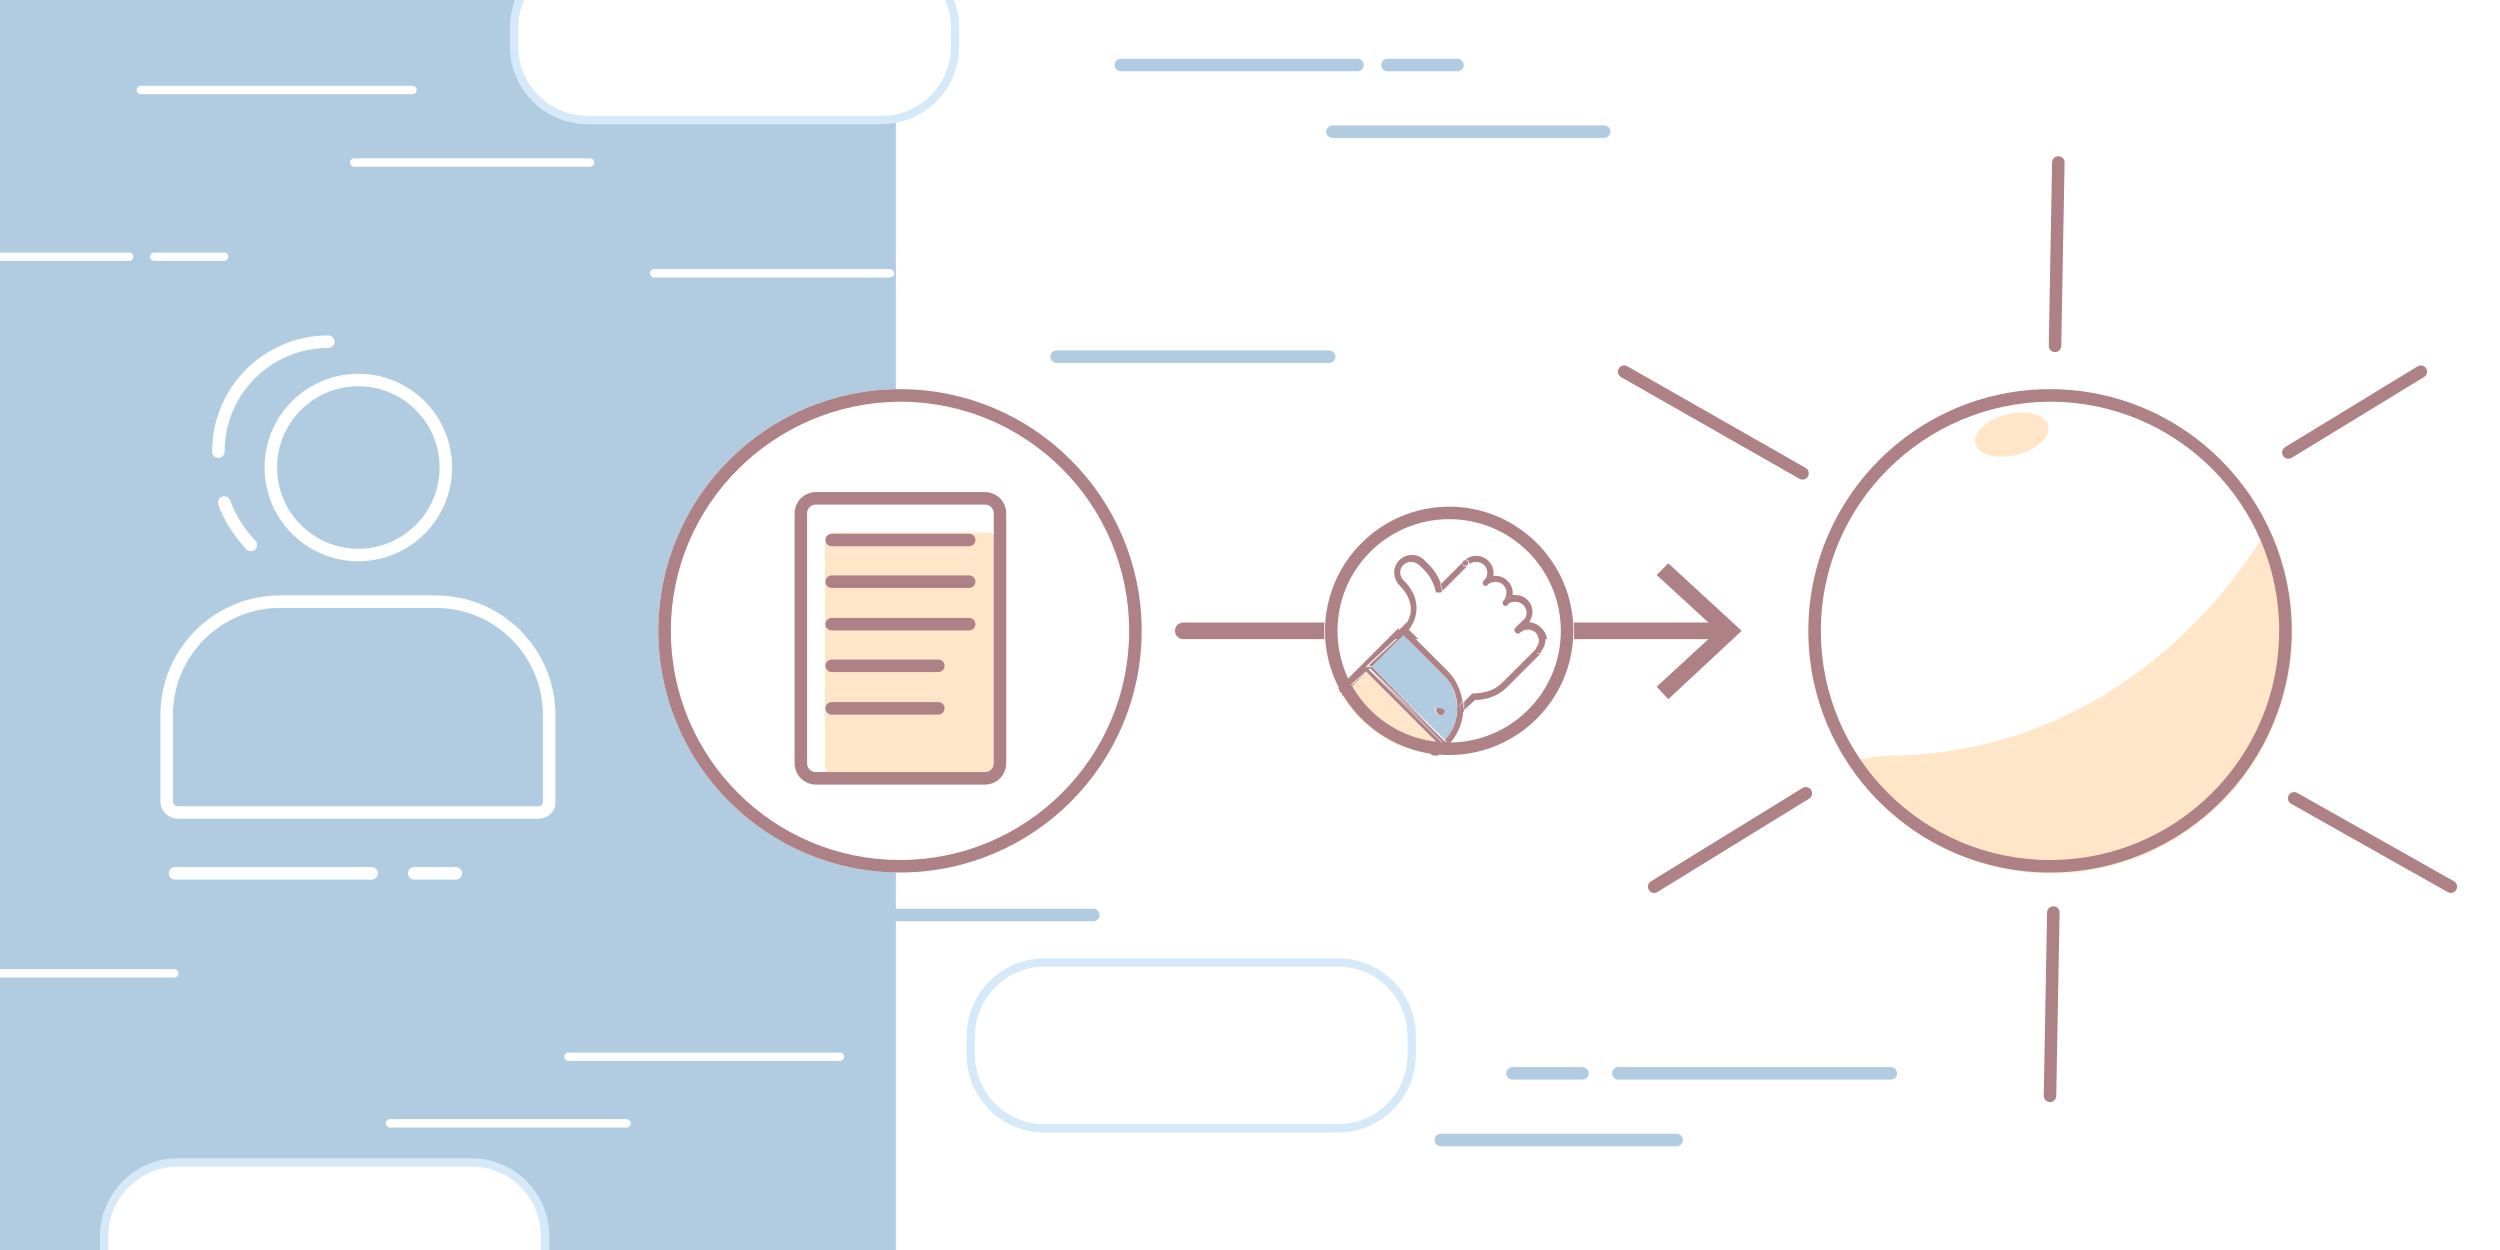 <?xml version="1.0" encoding="utf-8"?>
<!-- Generator: Adobe Illustrator 25.2.3, SVG Export Plug-In . SVG Version: 6.00 Build 0)  -->
<svg version="1.1" id="Layer_1" xmlns="http://www.w3.org/2000/svg" xmlns:xlink="http://www.w3.org/1999/xlink" x="0px" y="0px"
	 viewBox="0 0 300 150" style="enable-background:new 0 0 300 150;" xml:space="preserve">
<style type="text/css">
	.st0{fill:#FFFFFF;}
	.st1{fill:#B1CCE0;}
	.st2{fill:none;stroke:#B1CCE0;stroke-width:1.5;stroke-linecap:round;stroke-miterlimit:10;}
	.st3{fill:none;stroke:#FFFFFF;stroke-linecap:round;stroke-linejoin:round;}
	.st4{fill:none;stroke:#AE8186;stroke-width:1.5;stroke-linecap:round;stroke-linejoin:round;}
	.st5{fill:#FFFFFF;stroke:#D6E9F8;stroke-miterlimit:10;}
	.st6{fill:none;stroke:#AE8186;stroke-width:2;stroke-linecap:round;stroke-linejoin:round;}
	.st7{fill:#AE8186;}
	.st8{fill:#FFE6C8;}
	.st9{fill:none;stroke:#FFFFFF;stroke-width:1.5;stroke-linecap:round;stroke-linejoin:round;}
</style>
<g id="Requisition">
	<g id="Backgrounders_copy_2">
		<rect x="-14" y="-7" class="st0" width="319.5" height="164"/>
		<path d="M305-6.5v163H-13.5v-163H305 M306-7.5H-14.5v165H306V-7.5z"/>
		<rect x="-14.5" y="-7.5" class="st1" width="122" height="165"/>
	</g>
	<g id="Accent_Lines_copy_2">
		<line class="st2" x1="102.8" y1="109.8" x2="131.2" y2="109.8"/>
		<line class="st2" x1="159.5" y1="42.8" x2="126.8" y2="42.8"/>
		<line class="st2" x1="162.9" y1="7.8" x2="134.5" y2="7.8"/>
		<line class="st2" x1="194.2" y1="128.8" x2="226.9" y2="128.8"/>
		<line class="st2" x1="172.9" y1="136.8" x2="201.2" y2="136.8"/>
		<line class="st3" x1="15.5" y1="30.8" x2="-17.1" y2="30.8"/>
		<line class="st3" x1="26.9" y1="30.8" x2="18.5" y2="30.8"/>
		<line class="st3" x1="106.8" y1="32.8" x2="78.5" y2="32.8"/>
		<line class="st3" x1="68.2" y1="126.8" x2="100.8" y2="126.8"/>
		<line class="st3" x1="46.8" y1="134.8" x2="75.2" y2="134.8"/>
		<line class="st3" x1="49.5" y1="10.8" x2="16.9" y2="10.8"/>
		<line class="st3" x1="70.8" y1="19.5" x2="42.5" y2="19.5"/>
		<line class="st3" x1="115.5" y1="80.8" x2="82.8" y2="80.8"/>
		<line class="st4" x1="216.3" y1="56.8" x2="194.9" y2="44.6"/>
		<line class="st4" x1="274.6" y1="54.3" x2="290.5" y2="44.6"/>
		<line class="st4" x1="246.6" y1="41.5" x2="247" y2="19.5"/>
		<line class="st4" x1="275.3" y1="95.8" x2="294.1" y2="106.4"/>
		<line class="st4" x1="216.7" y1="95.2" x2="198.5" y2="106.4"/>
		<line class="st4" x1="246.4" y1="109.5" x2="246" y2="131.5"/>
		<line class="st3" x1="-11.8" y1="116.8" x2="20.9" y2="116.8"/>
		<path class="st5" d="M21.3,139.5h35.3c4.9,0,8.8,4,8.8,8.8v2.3c0,4.9-4,8.8-8.8,8.8H21.3c-4.9,0-8.8-4-8.8-8.8v-2.3
			C12.5,143.5,16.5,139.5,21.3,139.5z"/>
		<path class="st5" d="M70.5-5.5h35.3c4.9,0,8.8,4,8.8,8.8v2.3c0,4.9-4,8.8-8.8,8.8H70.5c-4.9,0-8.8-4-8.8-8.8V3.3
			C61.7-1.5,65.6-5.5,70.5-5.5z"/>
		<path class="st5" d="M125.3,115.5h35.3c4.9,0,8.8,4,8.8,8.8v2.3c0,4.9-4,8.8-8.8,8.8h-35.3c-4.9,0-8.8-4-8.8-8.8v-2.3
			C116.5,119.5,120.5,115.5,125.3,115.5z"/>
		<line class="st2" x1="174.9" y1="7.8" x2="166.5" y2="7.8"/>
		<line class="st2" x1="189.9" y1="128.8" x2="181.5" y2="128.8"/>
		<line class="st2" x1="192.5" y1="15.8" x2="159.9" y2="15.8"/>
	</g>
	<g id="Symbols_copy_2">
		<line class="st6" x1="142" y1="75.7" x2="206.8" y2="75.7"/>
		<polygon class="st7" points="200.2,83.9 198.8,82.4 206.1,75.7 198.8,69 200.2,67.6 209,75.7 		"/>
		<circle class="st0" cx="108" cy="75.7" r="29"/>
		<path class="st7" d="M108,48.2c15.2,0,27.5,12.3,27.5,27.5s-12.3,27.5-27.5,27.5S80.5,90.9,80.5,75.7l0,0
			C80.5,60.6,92.8,48.3,108,48.2 M108,46.7c-16,0-29,13-29,29s13,29,29,29s29-13,29-29l0,0C137,59.7,124,46.7,108,46.7z"/>
		<path class="st8" d="M100.6,63.9h17.8c0.9,0,1.6,0.7,1.6,1.6v26.3c0,0.9-0.7,1.6-1.6,1.6h-17.8c-0.9,0-1.6-0.7-1.6-1.6V65.5
			C99,64.6,99.7,63.9,100.6,63.9z"/>
		<path class="st4" d="M97.9,59.8h20.3c1,0,1.8,0.8,1.8,1.8v30c0,1-0.8,1.8-1.8,1.8H97.9c-1,0-1.8-0.8-1.8-1.8v-30
			C96.1,60.6,96.9,59.8,97.9,59.8z"/>
		<line class="st4" x1="99.8" y1="64.8" x2="116.3" y2="64.8"/>
		<line class="st4" x1="99.8" y1="69.8" x2="116.3" y2="69.8"/>
		<line class="st4" x1="99.8" y1="74.9" x2="116.3" y2="74.9"/>
		<line class="st4" x1="99.8" y1="79.9" x2="112.6" y2="79.9"/>
		<line class="st4" x1="99.8" y1="85" x2="112.6" y2="85"/>
		<circle class="st0" cx="246" cy="75.7" r="29"/>
		<path class="st8" d="M221.6,91.3c8.6,13.5,26.5,17.6,40,9c12.4-7.9,17-23.8,10.6-37.1c0,0-14.2,27.5-46.2,27.5L221.6,91.3z"/>
		<path class="st7" d="M246,48.2c15.2,0,27.5,12.3,27.5,27.5s-12.3,27.5-27.5,27.5s-27.5-12.3-27.5-27.5l0,0
			C218.5,60.6,230.8,48.3,246,48.2 M246,46.7c-16,0-29,13-29,29s13,29,29,29s29-13,29-29l0,0C275,59.7,262,46.7,246,46.7z"/>
		<ellipse transform="matrix(0.971 -0.238 0.238 0.971 -5.497 58.942)" class="st8" cx="241.5" cy="52.2" rx="4.5" ry="2.5"/>
		<path class="st9" d="M64.6,97.5H21.4c-0.8,0-1.4-0.6-1.4-1.3c0,0,0,0,0,0V85.8c0-7.5,6.1-13.6,13.6-13.6c0,0,0,0,0,0h18.7
			c7.5,0,13.6,6.1,13.6,13.6c0,0,0,0,0,0v10.3C66,96.9,65.4,97.5,64.6,97.5C64.6,97.5,64.6,97.5,64.6,97.5L64.6,97.5z"/>
		<circle class="st9" cx="43" cy="56.1" r="10.5"/>
		<path class="st9" d="M26.9,60.3c0.7,1.9,1.8,3.6,3.2,5.1"/>
		<path class="st9" d="M39.4,41c-7.3,0-13.2,5.9-13.2,13.2c0,0,0,0,0,0"/>
		<line class="st9" x1="44.6" y1="104.8" x2="21" y2="104.8"/>
		<line class="st9" x1="54.7" y1="104.8" x2="49.7" y2="104.8"/>
		<path class="st0" d="M175.6,84.2l0.9-0.9c0.1-0.1,0.2-0.1,0.3-0.1c1.3,0,2.5-0.4,3.4-1.3l4.1-4.1l0,0l0,0c0.5-0.5,0.5-1.3,0-1.9
			c-0.5-0.5-1.3-0.5-1.9,0l0,0c-0.1,0.1-0.4,0.2-0.5,0c0,0,0,0,0,0c-0.2-0.2-0.2-0.4,0-0.6l0,0l0.9-0.9c0.2-0.2,0.4-0.6,0.4-0.9
			c0-0.3-0.1-0.7-0.4-0.9c-0.5-0.5-1.3-0.5-1.9,0c-0.1,0.1-0.2,0.1-0.3,0.1l0,0c-0.1,0-0.2,0-0.2-0.1c-0.2-0.2-0.2-0.4,0-0.6
			c0.5-0.5,0.5-1.3,0-1.9c-0.5-0.5-1.3-0.5-1.9,0c0,0-0.1,0.1-0.1,0.1h-0.1l0,0c-0.1,0-0.2,0-0.3-0.1c-0.1-0.1-0.2-0.4,0-0.5
			c0,0,0,0,0,0c0.5-0.5,0.5-1.3,0-1.9c-0.5-0.5-1.3-0.5-1.9,0l-3.2,3.2l0,0h-0.1h-0.1h-0.2h-0.1h-0.1l0,0l0,0c0,0,0,0,0-0.1
			c0,0,0-0.1,0-0.1l0,0c-0.2-0.9-0.6-1.7-1.2-2.4l-0.8-0.8c-0.5-0.5-1.3-0.5-1.9,0c-0.5,0.5-0.5,1.3,0,1.8c3.1,3.2,0.8,5.9,0.7,5.9
			l-0.2,0.2l4.9,4.9C174.9,81.6,175.4,82.9,175.6,84.2z"/>
		<path class="st0" d="M173.9,60.8c-8.2,0-14.9,6.6-15,14.9c0,2.5,0.6,4.9,1.8,7.1l7.4-7.4l0.5-0.5c0.1-0.1,1.9-2.2-0.7-4.8
			c-0.8-0.8-0.8-2.2,0-3s2.2-0.8,3,0l0,0c0,0,0,0.1,0.8,0.8c0.6,0.6,1,1.3,1.2,2.1l2.7-2.7c0.8-0.8,2.1-0.8,2.9,0
			c0.5,0.5,0.7,1.2,0.6,1.8c0.1,0,0.2,0,0.4,0c0.6,0,1.1,0.2,1.5,0.6c0.5,0.5,0.7,1.2,0.6,1.8c0.1,0,0.2,0,0.4,0
			c0.6,0,1.1,0.2,1.5,0.6c0.4,0.4,0.6,0.9,0.6,1.5c0,0.4-0.1,0.8-0.4,1.2c0.5,0,0.9,0.2,1.3,0.6c0.8,0.8,0.9,2.1,0.1,2.9
			c0,0,0,0-0.1,0.1l0,0l0,0l-4.1,4.1c-1,1-2.4,1.5-3.9,1.5l-1.3,1.3c-0.1,1.6-0.7,3-1.8,4.2l-1.2,1.2c0.4,0,0.9,0.1,1.3,0.1
			c8.2,0,14.9-6.7,14.9-14.9S182.1,60.8,173.9,60.8L173.9,60.8z"/>
		<path class="st8" d="M161.1,83.5c2.3,3.8,6.1,6.3,10.5,7l1.1-1.1l-8.8-8.8L161.1,83.5z"/>
		<path class="st1" d="M173.3,81.1l-4.9-4.9l-3.8,3.8l8.8,8.8C175.4,86.6,175.3,83.2,173.3,81.1z M173.1,85.7
			c-0.1,0.1-0.2,0.1-0.3,0.1c-0.1,0-0.2,0-0.3-0.1l-0.2-0.2c-0.1-0.1-0.1-0.4,0-0.5c0.1-0.1,0.4-0.1,0.5,0l0.2,0.2
			C173.3,85.3,173.3,85.6,173.1,85.7C173.1,85.7,173.1,85.7,173.1,85.7z"/>
		<path class="st7" d="M175.6,85.3l-0.1,0.1c-0.1,0.1-0.2,0.1-0.3,0.1l0,0v0.7l-1.7,3l0,0c0,0.2-0.2,0.4-0.4,0.4c0,0,0,0,0,0
			c-0.1,0-0.2,0-0.3-0.1l0,0l-1.1,1.1l0.8,0.1l1.2-1.2C174.9,88.3,175.5,86.8,175.6,85.3z"/>
		<path class="st7" d="M173.5,80.8l1.3,2l0.3,1.8l0.4-0.4c-0.2-1.4-0.8-2.7-1.8-3.7l-4.9-4.9l-0.1,0.2l0.4,0.7L173.5,80.8z"/>
		<path class="st7" d="M164,80.5c-0.1-0.1-0.1-0.2-0.1-0.3c0-0.1,0-0.2,0.1-0.3c0,0,0.1-0.1,0.1-0.1l4.2-3.9c-0.1,0-0.2,0-0.3-0.1
			c-0.2-0.2-0.2-0.4,0-0.6l-7.4,7.4c0.1,0.2,0.2,0.4,0.3,0.6L164,80.5z"/>
		<path class="st7" d="M164,80.6L164,80.6L164,80.6l-3,2.7l0.1,0.2L164,80.6z"/>
		<path class="st7" d="M171.6,90.5h0.2l1.1-1.1l-0.1-0.1L171.6,90.5z"/>
		<path class="st7" d="M175,84.8l0.2-0.2l-0.3-1.8l-1.3-2l-4.4-4.3l-0.4-0.7l-0.1,0.1c-0.1,0.1-0.2,0.1-0.3,0.1l0,0l-4.2,3.9
			c0.1-0.1,0.3,0,0.4,0.1l0,0l3.8-3.8l4.9,4.9c2.1,2.1,2.1,5.5,0.1,7.7l0.1,0.1c0.1,0.1,0.1,0.1,0.1,0.2l1.7-3v-0.7
			c-0.1,0-0.2,0-0.3-0.1C174.9,85.2,174.9,85,175,84.8z"/>
		<polygon class="st7" points="164.3,80.3 173.1,89.1 173.3,88.9 164.3,80.3 		"/>
		
			<rect x="168.3" y="78.6" transform="matrix(0.707 -0.707 0.707 0.707 -10.616 144.02)" class="st7" width="0.4" height="12.4"/>
		<path class="st7" d="M173.3,88.9L173.3,88.9L173.3,88.9l-8.7-8.9l-0.2,0.2L173.3,88.9z"/>
		<path class="st7" d="M173.3,88.9l-0.2,0.2l0.1,0.1l-0.3,0.3l0,0c0.1,0.1,0.2,0.1,0.3,0.1c0.2,0,0.4-0.2,0.4-0.4c0,0,0,0,0,0l0,0
			l0,0L173.3,88.9z M173.5,89.1L173.5,89.1z"/>
		<path class="st7" d="M164.3,80.3L164.3,80.3L164,80l0.1-0.1c0,0-0.1,0-0.1,0.1c-0.1,0.1-0.1,0.2-0.1,0.3c0,0.1,0,0.2,0.1,0.3
			L164.3,80.3L164.3,80.3z"/>
		<polygon class="st7" points="164,80.6 164.3,80.3 164.3,80.3 164,80.5 164,80.6 		"/>
		
			<rect x="172.8" y="89.2" transform="matrix(0.707 -0.707 0.707 0.707 -12.466 148.424)" class="st7" width="0.4" height="0.2"/>
		<path class="st7" d="M164.3,80.3l0.2-0.2l0,0c-0.1-0.1-0.3-0.1-0.4-0.1L164,80L164.3,80.3z"/>
		<path class="st7" d="M173.3,88.8L173.3,88.8L173.3,88.8l0.2,0.3l0,0c0-0.1,0-0.2-0.1-0.2L173.3,88.8z"/>
		<path class="st7" d="M172.9,85c-0.1-0.1-0.4-0.1-0.5,0c-0.1,0.1-0.1,0.4,0,0.5l0.2,0.2c0.1,0.1,0.2,0.1,0.3,0.1
			c0.1,0,0.2,0,0.3-0.1c0.2-0.2,0.2-0.4,0-0.6L172.9,85z"/>
		<path class="st7" d="M184.4,78.3c-0.1-0.1-0.1-0.4,0-0.5l0,0l-4.1,4.1c-0.9,0.9-2.1,1.3-3.4,1.3c-0.1,0-0.2,0-0.3,0.1l-0.9,0.9
			c0,0.3,0,0.7,0,1l1.3-1.2c1.4,0,2.8-0.5,3.8-1.5l4.1-4.1l0,0c-0.1,0.1-0.1,0.1-0.2,0.1C184.5,78.4,184.4,78.4,184.4,78.3z"/>
		<path class="st7" d="M175.6,84.2l-0.4,0.4l0.1,0.5v0.4l0,0c0.1,0,0.2,0,0.3-0.1l0.1-0.1C175.6,84.9,175.6,84.6,175.6,84.2z"/>
		<path class="st7" d="M175.2,84.6l-0.2,0.2c-0.2,0.2-0.2,0.4,0,0.6c0.1,0.1,0.2,0.1,0.3,0.1v-0.4L175.2,84.6z"/>
		<path class="st7" d="M180.4,72.6c0.1,0.1,0.1,0.1,0.2,0.1C180.6,72.7,180.5,72.7,180.4,72.6z"/>
		<path class="st7" d="M182.8,72.6c0.2,0.2,0.4,0.6,0.4,0.9c0,0.3-0.1,0.7-0.4,0.9l-0.9,0.9l0,0c-0.2,0.2-0.2,0.4,0,0.6
			c0.1,0.1,0.4,0.2,0.5,0c0,0,0,0,0,0l0,0c0.5-0.5,1.3-0.5,1.9,0c0.5,0.5,0.5,1.3,0,1.9l0,0l0.5,0.5l0,0c0.8-0.8,0.9-2.1,0.1-2.9
			c0,0,0,0-0.1-0.1c-0.3-0.4-0.8-0.6-1.3-0.6c0.2-0.4,0.4-0.8,0.4-1.2c0-0.6-0.2-1.1-0.6-1.5c-0.4-0.4-0.9-0.6-1.5-0.6
			c-0.1,0-0.2,0-0.4,0c-0.1,0.4-0.3,0.8-0.6,1.1C181.5,72.1,182.3,72.1,182.8,72.6z"/>
		<path class="st7" d="M184.4,78.3c0.1,0.1,0.2,0.1,0.3,0.1c0.1,0,0.2,0,0.2-0.1l-0.5-0.5C184.2,78,184.2,78.2,184.4,78.3z"/>
		<path class="st7" d="M178.4,70.3c0,0,0.1-0.1,0.1-0.1C178.5,70.3,178.5,70.3,178.4,70.3z"/>
		<path class="st7" d="M178.3,70.3L178.3,70.3z"/>
		<path class="st7" d="M181,72.6c-0.1,0.1-0.2,0.1-0.3,0.1l0,0C180.8,72.8,180.9,72.7,181,72.6z"/>
		<path class="st7" d="M180.4,70.2c0.5,0.5,0.5,1.3,0,1.9c0.3-0.3,0.7-0.5,1.1-0.6c0.1-0.7-0.1-1.3-0.6-1.8
			c-0.4-0.4-0.9-0.6-1.5-0.6c-0.1,0-0.2,0-0.4,0c-0.1,0.4-0.3,0.8-0.6,1.1C179.1,69.7,179.9,69.7,180.4,70.2z"/>
		<path class="st7" d="M180.4,72.6c0.1,0.1,0.1,0.1,0.2,0.1c0.1,0,0.2,0,0.3-0.1c0.3-0.3,0.5-0.7,0.6-1.1c-0.4,0.1-0.8,0.3-1.1,0.6
			C180.3,72.2,180.3,72.5,180.4,72.6z"/>
		<path class="st7" d="M172.5,71.1L172.5,71.1L172.5,71.1z"/>
		<path class="st7" d="M172.8,71.2L172.8,71.2z"/>
		<path class="st7" d="M172.6,71.2L172.6,71.2z"/>
		<path class="st7" d="M172.3,71C172.3,71,172.3,71,172.3,71C172.3,71,172.3,71,172.3,71z"/>
		<path class="st7" d="M168.6,75.4l0.3,0.3l0.2-0.2c0,0,2.4-2.8-0.7-5.9c-0.5-0.5-0.5-1.3,0-1.8c0.5-0.5,1.3-0.5,1.9,0l0.8,0.8
			c0.6,0.7,1,1.5,1.2,2.4l0,0c0-0.1,0-0.3,0.1-0.4l0.5-0.5c-0.2-0.8-0.7-1.5-1.2-2.1c-0.8-0.8-0.8-0.8-0.8-0.8l0,0
			c-0.4-0.4-0.9-0.6-1.5-0.6c-1.2,0-2.1,1-2.1,2.1c0,0.5,0.2,1.1,0.6,1.5c2.6,2.6,0.8,4.8,0.7,4.8l-0.5,0.5
			C168.2,75.2,168.5,75.2,168.6,75.4C168.6,75.4,168.6,75.4,168.6,75.4z"/>
		<path class="st7" d="M172.8,71.1L172.8,71.1L172.8,71.1z"/>
		<path class="st7" d="M168.1,76c0.1,0.1,0.2,0.1,0.3,0.1l0.4-0.3l0.1,0.1l0.1-0.2l-0.3-0.3c-0.2-0.1-0.4-0.1-0.6,0
			C168,75.6,168,75.9,168.1,76z"/>
		<path class="st7" d="M168.6,76l0.1-0.1l-0.1-0.1l-0.4,0.3l0,0C168.5,76.1,168.6,76.1,168.6,76z"/>
		<path class="st7" d="M178.3,70.3h0.1H178.3z"/>
		<path class="st7" d="M178.3,70.3c-0.1,0-0.2,0-0.3-0.1C178.1,70.3,178.2,70.4,178.3,70.3z"/>
		<path class="st7" d="M176.2,67.3c0.1,0.1,0.2,0.4,0,0.5c0,0,0,0,0,0c0.5-0.5,1.3-0.5,1.9,0c0.5,0.5,0.5,1.3,0,1.9
			c0.3-0.3,0.7-0.5,1.1-0.6c0.1-0.7-0.1-1.3-0.6-1.8c-0.8-0.8-2.1-0.8-2.9,0C175.8,67.1,176,67.1,176.2,67.3
			C176.2,67.3,176.2,67.3,176.2,67.3z"/>
		<path class="st7" d="M178,70.2c0.1,0.1,0.2,0.1,0.3,0.1l0,0h0.1c0,0,0.1-0.1,0.1-0.1c0.3-0.3,0.5-0.7,0.6-1.1
			c-0.4,0.1-0.8,0.3-1.1,0.6C177.9,69.9,177.9,70.1,178,70.2z"/>
		<path class="st7" d="M172.5,71.1L172.5,71.1L172.5,71.1z"/>
		<path class="st7" d="M172.8,71.2L172.8,71.2L172.8,71.2z"/>
		<path class="st7" d="M172.3,70.9C172.3,70.9,172.3,70.9,172.3,70.9L172.3,70.9z"/>
		<path class="st7" d="M172.9,71.1L172.9,71.1l3.2-3.2c-0.1,0.1-0.4,0.1-0.5,0c-0.1-0.1-0.1-0.4,0-0.5l-2.7,2.7
			c0.1,0.2,0.1,0.5,0.2,0.7C173.1,70.9,173,71,172.9,71.1z"/>
		<path class="st7" d="M172.4,71.1L172.4,71.1L172.4,71.1L172.4,71.1z"/>
		<path class="st7" d="M172.7,71.2L172.7,71.2z"/>
		<path class="st7" d="M172.3,70.9L172.3,70.9c0,0.1,0,0.1,0,0.1v0.1h0.1h0.1h0.2h0.1h0.1c0.1-0.1,0.2-0.2,0.1-0.3
			c0-0.2-0.1-0.5-0.2-0.7l-0.5,0.5C172.2,70.6,172.2,70.8,172.3,70.9z"/>
		<path class="st7" d="M175.6,67.8c0.1,0.1,0.4,0.1,0.5,0c0.1-0.1,0.1-0.4,0-0.5c-0.1-0.1-0.4-0.1-0.5,0
			C175.5,67.4,175.5,67.7,175.6,67.8C175.6,67.8,175.6,67.8,175.6,67.8z"/>
		<path class="st7" d="M173.9,62.3c7.4,0,13.4,6,13.4,13.4s-6,13.4-13.4,13.4c-7.4,0-13.4-6-13.4-13.4
			C160.5,68.3,166.5,62.3,173.9,62.3 M173.9,60.8c-8.2,0-14.9,6.7-14.9,14.9s6.7,14.9,14.9,14.9c8.2,0,14.9-6.7,14.9-14.9
			C188.8,67.5,182.1,60.8,173.9,60.8z"/>
	</g>
</g>
</svg>
